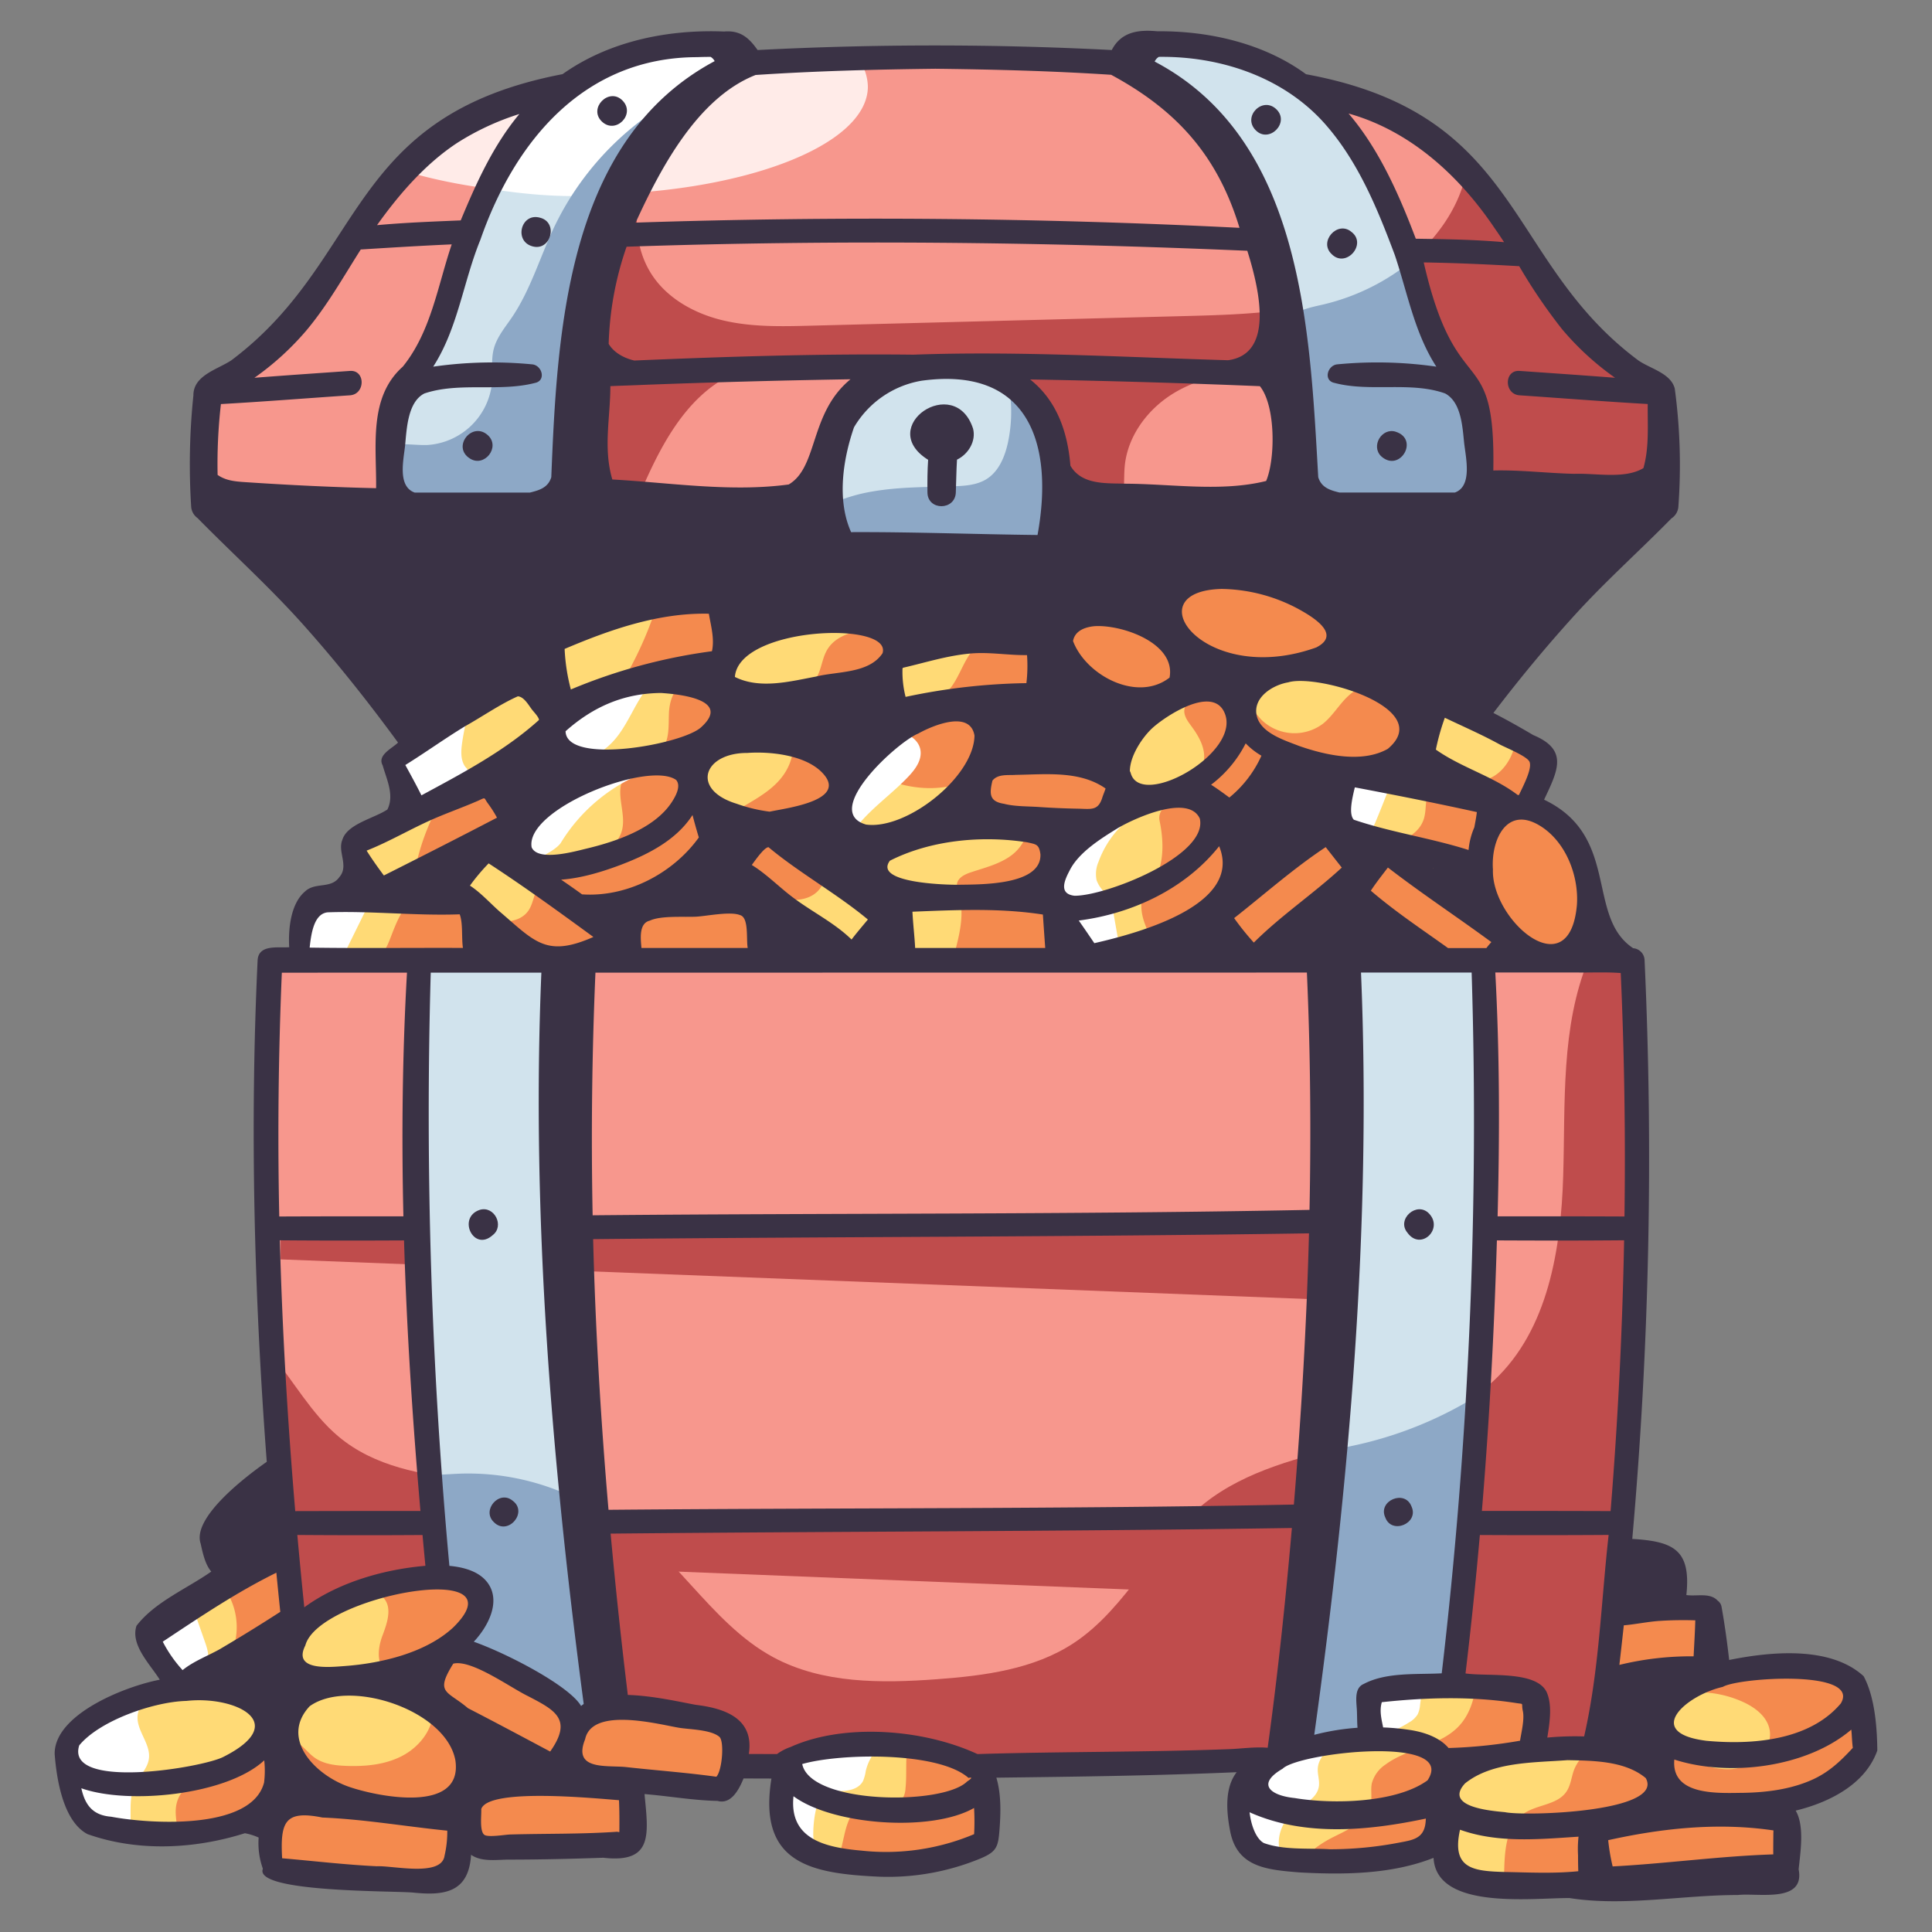 <svg height="512" viewBox="0 0 500 500" width="512" xmlns="http://www.w3.org/2000/svg"><rect x="0" y="0" width="500" height="500" fill="#808080" stroke="none"/><g id="Layer_4" data-name="Layer 4"><path d="m69.174 249.657 354.273-1.348s-.467 166.516-9.339 205.544c-103.749 6.847-215.935 6.024-333.845 0 0 0-16.634-117.692-11.089-204.196z" fill="#f7978d"/><path d="m404.554 304.311c-.578 19.078-3.924 39.729-17.793 52.841-19.919 18.83-53.408 14.857-74.939 31.821-13.06 10.289-20.069 27.118-33.956 36.26-10.309 6.785-23.088 8.442-35.4 9.349-14.393 1.06-29.608 1.169-42.313-5.676-16.727-9.012-25.911-28.359-42.6-37.436-21.546-11.716-51.166-3.971-69.971-19.715-7-5.863-11.605-14.391-17.452-21.34 3.491 56.431 10.132 103.438 10.132 103.438 117.91 6.024 230.1 6.847 333.845 0 8.872-39.028 9.339-205.544 9.339-205.544l-12.357.047c-7.189 17.451-5.963 37.066-6.535 55.955z" fill="#bf4c4c"/><path d="m72.617 325.926 273.935 10.573v-19.605h-273.935z" fill="#bf4c4c"/><path d="m72.643 402.655 266.57 10.573v-19.605h-266.57z" fill="#bf4c4c"/><path d="m56.917 131h373.532v-29.721s-23.352-12.853-34.414-34.9-33.641-48.886-107.326-51.537h-95.245s-69.564-1.958-95.264 38.115c0 0-24.071 38.387-43.491 47.871-.004 0-5.516 19.252 2.208 30.172z" fill="#f7978d"/><path d="m56.917 131h373.532v-29.721s-23.352-12.853-34.414-34.9-33.641-48.886-107.326-51.537h-95.245s-69.564-1.958-95.264 38.115c0 0-24.071 38.387-43.491 47.871-.004 0-5.516 19.252 2.208 30.172z" fill="#f7978d"/><path d="m104.954 44.33c12.589 3.773 28.487 6.031 45.788 6.031 40.792 0 73.861-12.521 73.861-27.967a12.664 12.664 0 0 0 -2.747-7.552h-28.392s-59.137-1.665-88.51 29.488z" fill="#ffebe8"/><path d="m430.449 101.279s-23.352-12.853-34.414-34.9a79.668 79.668 0 0 0 -16.4-22.6c-2.212 12.666-12.3 23.988-24.22 29.78-14.912 7.248-32.073 7.81-48.648 8.236l-96.967 2.493c-7.683.2-15.473.384-22.941-1.436s-14.7-5.919-18.635-12.522c-6.441-10.808-2.524-24.562 1.548-36.467a122.527 122.527 0 0 0 -33.36 79.126c-.229 6.171.309 13.056 4.8 17.292.27.255.551.5.839.721h22.131c.317-.609.6-1.245.859-1.867 5.379-12.755 12.033-26.37 24.543-32.3 8.716-4.13 18.8-3.758 28.436-3.3l21.429 1.016c11.437.543 25.056 2.451 30.011 12.773 1.918 4 2.09 8.565 2.513 12.975.356 3.707 1.007 7.56 2.905 10.7h15.322c.94-3.06.583-6.828.862-10.157.67-7.968 6-15.079 12.862-19.184s15.076-5.483 23.065-5.321c5.277.106 10.794.952 15.019 4.114 5.107 3.822 7.38 10.228 10.472 15.807a54.892 54.892 0 0 0 12.067 14.742h65.9z" fill="#bf4c4c"/><path d="m270.556 111.726c-4.875-12.516-15.977-15.85-25.283-16.233a27.127 27.127 0 0 0 -26.793 18.189c-.022.066-.045.132-.067.2-2.226 6.626-2.887 13.67-3.209 20.653a8.535 8.535 0 0 0 .476 4.027c1.355 2.906 5.215 3.38 8.421 3.442q23.987.461 47.979.132c1.575-10.099 2.185-20.887-1.524-30.41z" fill="#d1e3ed"/><path d="m185 13.374a12.056 12.056 0 0 0 -5.52-.654c-14.849.716-30.238 5.585-40.017 16.782a67.415 67.415 0 0 0 -7.249 10.598c-9.755 16.762-22.531 55.563-22.531 55.563-5.273 2.746-7.369 9.187-8.124 15.084a62.8 62.8 0 0 0 -.293 13.132c.135 1.636.4 3.411 1.6 4.535 1.326 1.246 3.344 1.291 5.164 1.263l34.285-.527a4.485 4.485 0 0 0 3.031-.794 4.2 4.2 0 0 0 1.044-2.67 89.057 89.057 0 0 0 .27-11.369 135.041 135.041 0 0 1 19.44-70.217c5.029-8.3 11.032-16.121 18.592-22.2 1.395-1.123 2.955-2.374 3.187-4.15a4.509 4.509 0 0 0 -2.879-4.376z" fill="#d1e3ed"/><path d="m185 13.374a12.056 12.056 0 0 0 -5.52-.654c-14.849.716-30.238 5.585-40.017 16.782a67.415 67.415 0 0 0 -7.249 10.598c-1.475 2.534-3.018 5.574-4.577 8.905 4.684.752 24.527 3.6 35.73-.17h.012c.876-1.59 1.775-3.168 2.716-4.721 5.029-8.3 11.032-16.121 18.592-22.2 1.395-1.123 2.955-2.374 3.187-4.15a4.509 4.509 0 0 0 -2.874-4.39z" fill="#fff"/><path d="m382.378 105.425c-.256-2.8-.592-5.695-1.974-8.149-1.213-2.153-3.139-3.8-4.622-5.78-2.546-3.392-15.537-43.824-25.731-56.658-19.307-24.307-56.217-22.209-56.217-22.209s34.166 33.771 38.403 52.547 3.811 38.246 4.45 57.49c.069 2.092.257 4.421 1.8 5.83 1.406 1.282 3.492 1.386 5.4 1.417q18.085.291 36.175.033a3.985 3.985 0 0 0 1.9-.343c1.214-.677 1.372-2.331 1.37-3.721q-.02-10.243-.954-20.457z" fill="#d1e3ed"/><path d="m384.26 248.877-36.551-.861c8.457 66.916-5.405 134.31-11.308 201.483-.221 2.516-.334 5.338 1.386 7.237s4.6 2.16 7.189 2.23c5.581.15 16.378-1.088 22.572-1.875a6.514 6.514 0 0 0 5.632-5.17c2.662-13.824 10.1-60.979 12.539-165.976.181-7.876-1.459-37.068-1.459-37.068z" fill="#d1e3ed"/><path d="m373.18 451.921c1.918-9.96 6.316-37.226 9.537-90.958a100.337 100.337 0 0 1 -31.31 12.91c-2.234.5-4.534.949-6.779 1.525-2.816 24.707-6.058 49.419-8.227 74.1-.221 2.516-.334 5.338 1.386 7.237s4.6 2.16 7.189 2.23c5.581.15 16.378-1.088 22.572-1.875a6.514 6.514 0 0 0 5.632-5.169z" fill="#8da8c6"/><path d="m108.273 248.877 38.969-.861c-9.017 66.916 5.758 134.31 12.058 201.484.235 2.516.356 5.338-1.478 7.237s-4.9 2.16-7.664 2.23c-5.951.15-17.461-1.088-24.065-1.875a6.789 6.789 0 0 1 -6-5.17c-2.838-13.824-10.771-60.979-13.369-165.976-.202-7.877 1.549-37.069 1.549-37.069z" fill="#d1e3ed"/><path d="m150.156 458.966c2.763-.07 5.842-.343 7.664-2.23s1.713-4.721 1.478-7.237c-1.873-19.984-4.5-39.989-7.02-59.994a63.369 63.369 0 0 0 -33.3-8.121c-2.468.1-5.039.308-7.574.35 3.194 40.159 6.92 61.6 8.683 70.187a6.789 6.789 0 0 0 6 5.17c6.613.787 18.118 2.025 24.069 1.875z" fill="#8da8c6"/><path d="m380.061 129.946a3.985 3.985 0 0 0 1.9-.343c1.214-.677 1.372-2.331 1.37-3.721q-.016-10.244-.95-20.457c-.256-2.8-.592-5.695-1.974-8.149-1.213-2.153-3.139-3.8-4.622-5.78-1.254-1.67-5.043-12.327-9.781-24.243l-.25-.072a56.866 56.866 0 0 1 -23.185 11.594c-2.662.632-5.456 1.1-7.712 2.653 1.457 13.639 1.376 27.494 1.833 41.238.069 2.092.257 4.421 1.8 5.83 1.406 1.282 3.492 1.386 5.4 1.417q18.082.287 36.171.033z" fill="#8da8c6"/><path d="m183.133 22.815-2.456-.374a75.45 75.45 0 0 0 -37.109 36.024c-3.776 7.88-6.2 16.469-11.106 23.7-1.759 2.59-3.864 5.064-4.664 8.091-.767 2.9-.239 5.979-.483 8.972a17.971 17.971 0 0 1 -16.773 15.942c-3.1.095-6.471-.561-9.375.1a62.793 62.793 0 0 0 .1 8.61c.135 1.636.4 3.411 1.6 4.535 1.326 1.246 3.344 1.291 5.164 1.263l34.285-.527a4.485 4.485 0 0 0 3.031-.794 4.2 4.2 0 0 0 1.044-2.67 89.057 89.057 0 0 0 .27-11.369 135.041 135.041 0 0 1 19.439-70.218 85.776 85.776 0 0 1 17.237-21.046c-.073-.076-.137-.16-.204-.239z" fill="#8da8c6"/><path d="m272.08 142.135c1.575-10.1 2.185-20.886-1.524-30.409a23.674 23.674 0 0 0 -9.456-11.767 37.82 37.82 0 0 1 -.222 14.467c-.793 3.712-2.355 7.561-5.576 9.57-2.509 1.565-5.61 1.757-8.566 1.852-6.991.224-14.029.15-20.922 1.342a44 44 0 0 0 -10.354 3.058q-.158 2.142-.257 4.286a8.547 8.547 0 0 0 .475 4.027c1.356 2.906 5.216 3.38 8.422 3.442q23.988.461 47.98.132z" fill="#8da8c6"/><path d="m189.657 447.507a5.843 5.843 0 0 0 -3.357-1.707q-8.483-2.142-17.045-3.947c-5.4-1.137-11.264-2.122-16.227.282a9.434 9.434 0 0 1 -3.3 1.282c-1.682.12-3.179-.974-4.532-1.981a104.807 104.807 0 0 0 -26.329-14.262c1.092-4.48 6.093-7.712 5.8-12.314-.173-2.741-2.347-5.05-4.88-6.111a17.921 17.921 0 0 0 -8.114-.906 60.27 60.27 0 0 0 -32.295 12.071c-.76.578-1.675 1.209-2.588.931-1.047-.319-1.393-1.6-1.572-2.678q-1.1-6.627-2.2-13.254a3.533 3.533 0 0 0 -1.013-2.319c-1.091-.848-2.662-.161-3.854.539l-21.333 12.542c-3.2 1.882-6.837 4.534-6.585 8.239.27 3.968 5.075 7.1 4 10.925-.944 3.35-5.342 3.859-8.774 4.431a25.429 25.429 0 0 0 -10.72 4.492s-13.762 4.294-4.814 23.611a9.759 9.759 0 0 0 2.714 3.693 11.625 11.625 0 0 0 4.73 1.871 70.618 70.618 0 0 0 41.425-3.5l1.014 8.695c.211 1.809.483 3.754 1.735 5.077 1.426 1.506 3.693 1.767 5.76 1.936l28.153 2.305c4.622.378 10.334.2 12.491-3.909.992-1.888 1.2-4.543 3.174-5.341a5.3 5.3 0 0 1 2.649-.107 128.113 128.113 0 0 0 37.935-.877 2.05 2.05 0 0 0 2.148-2.474l.091-10.255a2.124 2.124 0 0 1 2.729-2.548q8.692.4 17.365 1.137a5.277 5.277 0 0 0 2.644-.224c1.53-.7 2.007-2.6 2.3-4.253q.571-3.212 1.145-6.422c.281-1.588.516-3.393-.47-4.67z" fill="#ffda76"/><path d="m255.522 460.4a9.44 9.44 0 0 0 -3.442-3.266 42.919 42.919 0 0 0 -18.767-6.147 73.677 73.677 0 0 0 -19.84 1.035l-4.045.347c-3.32.718-5.808 3.681-6.834 6.919s-.824 6.728-.423 10.1a15.816 15.816 0 0 0 1.5 5.743 11.448 11.448 0 0 0 5.829 4.869 30.554 30.554 0 0 0 7.522 1.751c7.723 1.068 15.649 1.666 23.267.007 2.257-.492 4.466-1.178 6.672-1.862 2.105-.654 4.31-1.368 5.824-2.97a11.365 11.365 0 0 0 2.432-5.306 44.779 44.779 0 0 0 .956-5.553 9.735 9.735 0 0 0 -.651-5.667z" fill="#ffda76"/><path d="m480.451 437.744c-2.615-4.223-8.084-5.558-13.025-6.064a81.078 81.078 0 0 0 -17.272.084 6.44 6.44 0 0 1 -2.952-.11c-1.618-.6-2.437-2.43-2.667-4.141a42.713 42.713 0 0 0 -.484-5.148c-.9-3.441-4.293-5.769-7.779-6.47s-7.088-.085-10.59.531l-7.056-.338a258.724 258.724 0 0 1 -3.826 34.772l-15.174 1.314a2.118 2.118 0 0 1 -1.344-.181c-.6-.388-.641-1.23-.609-1.941.17-3.779.472-8.147-2.3-10.719-1.814-1.68-4.449-2.055-6.91-2.283a135.094 135.094 0 0 0 -31.209.732 2.669 2.669 0 0 0 -1.6.605 2.7 2.7 0 0 0 -.522 1.835l-.279 8.377c-8.123.51-16.527 1.1-23.725 4.9s-12.878 11.751-11.388 19.753a9.736 9.736 0 0 0 3.615 6.237c2.1 1.5 4.818 1.755 7.394 1.918a216.621 216.621 0 0 0 35.346-.646c1-.1 4.35-3.05 5.337-2.876 2.271.4 1.656 5.028 3.584 6.3 4.127 2.709 9.312 3.088 14.244 3.311a491.3 491.3 0 0 0 68.367-1.672 3.632 3.632 0 0 0 2.623-1 3.533 3.533 0 0 0 .569-1.807 86.977 86.977 0 0 0 .6-12.234c-.027-1.25-.035-2.637.8-3.571a5.089 5.089 0 0 1 2.038-1.178 67.247 67.247 0 0 0 11.259-5.676 14.06 14.06 0 0 0 4.527-3.975c1.392-2.145 1.646-4.81 1.862-7.359.32-3.852.577-8-1.454-11.28z" fill="#ffda76"/><path d="m76.206 248.016h338.508s3.044-29.7-18.738-38.976l3.465-13.183-25.56-15.5-9.819 5.685s2.85-14.245-17.51-27.224-42.113-19.771-54.147-6.4l-34.792 6.4-51.685-2.381-17.242 9.663-4.786-17.145-50.832 14.858 1.893 12.412-33.896 18.545 4.258 14.27-14.708 9.96 4.273 9.219-14.749 3.6z" fill="#ffda76"/><g fill="#f48a4e"><path d="m298.534 248.016h116.18s3.044-29.7-18.738-38.976l3.465-13.183-7.047-4.274a20.34 20.34 0 0 1 -1.32 4.069c-1.326 2.883-3.718 5.45-6.806 6.183-2.395.568-4.89-.008-7.347-.153s-5.238.309-6.69 2.3c-1.6 2.191-.939 5.268-1.717 7.868-1.077 3.6-4.881 5.836-8.619 6.256s-7.471-.6-11.111-1.551-7.428-1.848-11.131-1.183c-2.723.489-5.224 1.8-7.865 2.619s-5.682 1.112-8.04-.336a12.9 12.9 0 0 1 -3.164-3.2c-2.523-3.2-5.42-6.474-9.36-7.507s-9.965 1.475-9.129 5.462c2.237 10.671-1.118 15.795-3.028 17.609-2.279 2.163-1.914 5.895-.851 8.852s2.675 5.907 2.334 9.03c-.004.039-.011.077-.016.115z"/><path d="m311.576 196.831c-.308 2.256-1.69 4.4-1.331 6.645a7.829 7.829 0 0 0 2.715 4.224 31.421 31.421 0 0 0 5.93 4.372 7.935 7.935 0 0 0 4.27 1.329c3.1-.182 5.038-3.283 6.986-5.706a17.454 17.454 0 0 1 9.444-6.291c5.857-1.339 12.388 1.159 17.817-1.414 4.7-2.227 6.994-7.507 8.81-12.381.44-1.183.858-2.374 1.288-3.561l-3.443 1.993s1.138-5.741-3.222-13.241a14.02 14.02 0 0 1 -5.662 4.194c-1.3.512-2.673.833-3.916 1.466-3.748 1.908-5.6 6.225-8.89 8.845a12.274 12.274 0 0 1 -15.736-.855c-1.331-1.32-2.332-2.936-3.6-4.321a12.194 12.194 0 0 0 -7.723-4.075 8.809 8.809 0 0 0 -7.86 3.343 4.571 4.571 0 0 0 -.965 2.543c-.026 1.5.961 2.8 1.851 4.007 1.924 2.6 3.675 5.679 3.237 8.884z"/><path d="m199.282 232.226c4.293.863 9.421 1.484 12.439-1.69 2.747-2.889 2.267-7.655.417-11.187s-10.922-7.745-14.856-8.393c-21.757-3.579-17.609-14.378-10.148-17.934 3.614-1.724 24.328 1.183 28.206 2.183s7.245 3.345 10.825 5.138c7.093 3.553 15.607 4.928 23.028 2.125 9.264-3.5 15.053-12.535 20.175-21.011a17.339 17.339 0 0 0 2.647-5.985 9.762 9.762 0 0 0 -3.991-9.185 12.27 12.27 0 0 0 -10.059-1.76 11.9 11.9 0 0 0 -5.372 2.864c-2.875 2.749-3.914 6.884-6.211 10.131a15.737 15.737 0 0 1 -16.044 6.077 6.134 6.134 0 0 1 -4.241-2.746c-1.679-3.26 1.809-6.7 4.87-8.72l13.518-8.913a114.276 114.276 0 0 0 -17.647-.436c-4.846.255-10.395 1.263-12.817 5.467-1.3 2.25-1.419 5.043-2.793 7.246-1.84 2.953-5.5 4.2-8.937 4.727a35.739 35.739 0 0 1 -18.554-2.132c-2.024-.808-4.193-1.823-6.289-1.229-3.041.862-4.2 4.566-4.328 7.725s.186 6.614-1.664 9.177c-2.482 3.437-7.927 3.859-10.046 7.53-2.307 4 .747 9.167-.451 13.624-1.207 4.489-6.154 6.712-10.583 8.122s-9.431 3.022-11.453 7.207c-.848 1.755-1.061 3.807-2.164 5.414-1.919 2.8-5.961 3.329-9.217 2.373s-6.035-3.048-9.031-4.64-6.578-2.7-9.754-1.5c-4.315 1.625-6.08 6.624-7.741 10.925a22.306 22.306 0 0 1 -2.772 5.2h100.667a81.454 81.454 0 0 0 .371-15.794z"/><path d="m191.2 213.9c2.218.47 4.475-.376 6.721-.689a14.405 14.405 0 0 1 7.586 1.008 6.183 6.183 0 0 0 2.987.824 4.439 4.439 0 0 0 1.992-.891c4.188-2.914 7.04-7.921 6.714-13.013s-4.189-9.939-9.223-10.772l-3.17.719c1.183 3.984-.7 8.345-3.578 11.34s-6.643 4.947-10.2 7.087c-.983.591-2.088 1.459-1.942 2.6.125.976 1.15 1.587 2.113 1.787z"/><path d="m271.7 248.016a2.184 2.184 0 0 0 1.392-.769 3.038 3.038 0 0 0 .449-1.66 29.29 29.29 0 0 0 -.707-8.451c-.6-2.587-1.567-5.175-1.3-7.818a28.491 28.491 0 0 1 1.425-5.171 13.816 13.816 0 0 0 .373-7.4 8.1 8.1 0 0 0 -4.619-5.556l-3.133.523c1.255 3.545-.909 7.537-3.954 9.744s-6.806 3.112-10.373 4.3c-1.525.51-3.245 1.317-3.571 2.892a5.859 5.859 0 0 0 .478 2.846c1.369 4.451.419 9.256-.745 13.765a7.208 7.208 0 0 1 -.949 2.406 3.1 3.1 0 0 1 -.286.344z"/><path d="m170.431 155.264a96.34 96.34 0 0 1 -8.923 20.465 1.214 1.214 0 0 0 -.234.72c.072.621.927.719 1.547.646l21.824-2.574 3.641-5.818a20.5 20.5 0 0 0 1.826-3.4l-1.426.8-3.793-13.576a14.291 14.291 0 0 0 -7.408-1.694l-6.359 1.859z"/><path d="m129.515 201.586c-1.525-1.453-3.98-1.187-5.986-.543a22.862 22.862 0 0 0 -6.042 2.981l-3.056 2.7a58.86 58.86 0 0 0 -6.987 18.276c-.121.6-.113 1.419.473 1.6a1.283 1.283 0 0 0 .866-.15l9.743-4.193c4.528-1.949 9.216-4.013 12.446-7.736a4.867 4.867 0 0 0 1.093-1.79 5.7 5.7 0 0 0 -.067-2.576q-.438-2.4-.9-4.8a6.8 6.8 0 0 0 -1.583-3.769z"/><path d="m279.134 179.388a17.443 17.443 0 0 0 10.7 2.636 31.146 31.146 0 0 0 10.768-2.9c4.293-1.913 8.389-4.436 12.994-5.375a39.748 39.748 0 0 1 6.64-.594l10.444-.348c4.743-.158 9.664-.36 13.889-2.522a12.307 12.307 0 0 0 6.543-8.249c-1.376-1.077-2.88-2.154-4.556-3.222-20.361-12.979-42.113-19.771-54.147-6.4l-18.078 3.326c-.938.687-1.869 1.382-2.783 2.089l-.828 4.365c.696 6.559 2.935 13.526 8.414 17.194z"/><path d="m253.323 197.921-1.126 13.035 33.931.917 3.28-9.159-5.998-6.857z"/></g><path d="m117.309 204.509a12.033 12.033 0 0 0 3.546-2.886 2.185 2.185 0 0 0 .562-1.536 3.658 3.658 0 0 0 -.958-1.582c-1.293-1.716-1.168-4.085-.868-6.213a59.054 59.054 0 0 1 1.921-8.709l-17.83 9.755q-1.136 1.475-2.136 3.044l3.777 12.658-.938.635a44.548 44.548 0 0 0 12.924-5.166z" fill="#fff"/><path d="m141.274 190.408a5.33 5.33 0 0 0 -1.419 3.725c.31 2.374 3.2 3.406 5.6 3.438a17.886 17.886 0 0 0 13.038-5.5c4.348-4.577 6.029-11.227 10.5-15.682l-1.382-.4c-9.831 2.716-20.171 6.299-26.337 14.419z" fill="#fff"/><path d="m217.772 221.1c1.339-4.307 4.291-7.931 7.532-11.067s6.835-5.906 9.918-9.2c1.706-1.822 3.342-4.107 3.009-6.58-.386-2.865-3.452-4.8-6.342-4.757s-5.547 1.586-7.807 3.388a20.233 20.233 0 0 0 -5.4 6.164 11.5 11.5 0 0 0 -1.222 7.981z" fill="#fff"/><path d="m274.058 236.871c.843.8 1.937 1.306 2.754 2.133 1.837 1.857 1.973 4.992 3.965 6.682a7.485 7.485 0 0 0 5.077 1.319c1.426-.032 3.152-.409 3.587-1.768a3.721 3.721 0 0 0 -.022-1.773l-1.8-10.258a2.712 2.712 0 0 0 -.244-.842 2.818 2.818 0 0 0 -.681-.736 8.39 8.39 0 0 1 -2.9-3.83 7.922 7.922 0 0 1 .507-4.774 25.337 25.337 0 0 1 11.125-13.28l-8.506 1.221c-5.023 1.183-8.794 5.327-11.624 9.642a23.265 23.265 0 0 0 -2.54 4.8 14.71 14.71 0 0 0 -.777 6.626 7.785 7.785 0 0 0 2.079 4.838z" fill="#fff"/><path d="m76.349 247.428c1.14.23 2.287.43 3.44.588h8.576a3.5 3.5 0 0 0 .632-.973l7.066-14.343-5.507-1.832a23.526 23.526 0 0 0 -11.413 5.053z" fill="#fff"/><path d="m343.634 211.224a21.209 21.209 0 0 0 7.407 4.277 4.123 4.123 0 0 0 2.589.216c1.192-.408 1.811-1.689 2.3-2.851q2.087-4.988 3.983-10.053l-2.224-4.069a21.66 21.66 0 0 0 -13.525 5.725c-1.343 1.251-2.608 3.048-2.026 4.788a4.843 4.843 0 0 0 1.496 1.967z" fill="#fff"/><path d="m145.149 218.105a44.573 44.573 0 0 1 21.763-18.217c-.948-1.531-3.184-1.405-4.945-1.034a81.9 81.9 0 0 0 -19.862 6.954c-2.512 1.263-5.07 2.76-6.514 5.172a15.713 15.713 0 0 0 -1.712 6.042 13.289 13.289 0 0 0 -.081 4.451c.759 3.703 9.953-1.073 11.351-3.368z" fill="#fff"/><path d="m467.426 432.281a81.078 81.078 0 0 0 -17.272.084 6.426 6.426 0 0 1 -2.952-.111c-1.618-.6-2.437-2.429-2.667-4.14a42.713 42.713 0 0 0 -.484-5.148c-.9-3.441-4.293-5.769-7.779-6.47s-7.088-.085-10.59.531l-7.056-.339q-.457 10.923-1.836 21.781c.1.055.189.117.289.169 5.873 3.078 12.916.141 19.511-.544a28.172 28.172 0 0 1 14.489 2.364c3.045 1.386 6.049 3.616 6.825 6.869 1.251 5.237-4.2 10.081-9.566 10.5s-10.462-2.1-15.417-4.208c-4.456-1.893-9.194-3.52-14.025-3.2a15.459 15.459 0 0 0 -4.058.834c-.012.07-.023.141-.035.211l-.678.058a11.654 11.654 0 0 0 -6.728 6.419c-.721 1.9-.865 4.044-2 5.726-2.369 3.5-7.626 3.307-11.1 5.715-4.282 2.968-4.843 8.968-5 14.176l-.134 4.527h.1a491.3 491.3 0 0 0 68.367-1.672 3.632 3.632 0 0 0 2.623-1 3.533 3.533 0 0 0 .569-1.807 86.977 86.977 0 0 0 .6-12.234c-.027-1.25-.035-2.637.8-3.572a5.087 5.087 0 0 1 2.038-1.177 67.247 67.247 0 0 0 11.259-5.676 14.072 14.072 0 0 0 4.527-3.975c1.392-2.145 1.646-4.81 1.862-7.359.325-3.844.582-7.992-1.449-11.272-2.623-4.22-8.092-5.555-13.033-6.06z" fill="#f48a4e"/><path d="m397.9 451.919c.063-.046.117-.1.178-.145a2.494 2.494 0 0 1 -.4-1.722c.17-3.779.472-8.147-2.3-10.719-1.814-1.68-4.449-2.055-6.91-2.283-2.176-.2-4.357-.338-6.54-.434-.6 3.78-1.794 7.359-4.38 10.107-4.938 5.246-13.23 5.65-19.006 9.956a8.514 8.514 0 0 0 -3.518 4.862c-.316 1.551.03 3.168-.192 4.736-.369 2.607-2.273 4.765-4.445 6.254s-4.652 2.462-6.943 3.762a27.618 27.618 0 0 0 -6.728 5.395 216.6 216.6 0 0 0 29.385-.932c1-.1 4.35-3.05 5.337-2.876.038.007.068.024.105.033a65.98 65.98 0 0 1 2.485-12.735 10.022 10.022 0 0 1 5.865-6.982 39.765 39.765 0 0 1 10.6-3.863c2.561-.533 5.291-.867 7.407-2.414z" fill="#f48a4e"/><path d="m252.08 457.134a42.156 42.156 0 0 0 -17.08-5.934c-.775 3.66-.245 7.825-.659 11.65a5.444 5.444 0 0 1 -1.12 3.135c-2.231 2.459-6.4.111-9.584 1.037s-4.4 4.691-5.137 7.917l-1.557 6.808.072.011c7.723 1.068 15.649 1.666 23.267.007 2.257-.492 4.466-1.178 6.672-1.862 2.105-.654 4.31-1.368 5.824-2.97a11.365 11.365 0 0 0 2.432-5.306 44.779 44.779 0 0 0 .956-5.553 9.735 9.735 0 0 0 -.647-5.671 9.44 9.44 0 0 0 -3.439-3.269z" fill="#f48a4e"/><path d="m186.678 462.853c1.53-.7 2.007-2.6 2.3-4.253q.571-3.212 1.145-6.422c.283-1.589.518-3.394-.468-4.671a5.843 5.843 0 0 0 -3.355-1.707q-8.483-2.142-17.045-3.947c-5.4-1.137-11.264-2.122-16.227.282a9.434 9.434 0 0 1 -3.3 1.282c-1.682.12-3.179-.974-4.532-1.981a104.807 104.807 0 0 0 -26.329-14.262 10.353 10.353 0 0 1 1.115-2.662c-.679.508-1.352 1.022-2.016 1.535-2.472 1.913-5.082 4.021-5.979 7.015-.981 3.273.333 6.784.1 10.193-.329 4.86-3.883 9.088-8.23 11.287s-9.377 2.647-14.245 2.468c-2.83-.1-5.792-.455-8.114-2.076-1.8-1.255-3.078-3.187-5-4.247-2.681-1.482-6.068-.94-8.84.363s-5.166 3.284-7.839 4.781c-5.439 3.046-12.863 5.046-14.158 11.145-.519 2.448.178 4.985.348 7.483a70.354 70.354 0 0 0 22.778-5.02l1.014 8.695c.211 1.809.483 3.754 1.735 5.077 1.426 1.506 3.693 1.767 5.76 1.936l28.153 2.305c4.622.378 10.334.2 12.491-3.909.992-1.888 1.2-4.543 3.174-5.341a5.3 5.3 0 0 1 2.649-.107 128.113 128.113 0 0 0 37.935-.877 2.05 2.05 0 0 0 2.148-2.474l.091-10.255a2.124 2.124 0 0 1 2.729-2.548q8.692.4 17.365 1.137a5.277 5.277 0 0 0 2.647-.225z" fill="#f48a4e"/><path d="m75.92 420.189a4.926 4.926 0 0 1 -.7-2.023q-1.1-6.627-2.2-13.254a3.533 3.533 0 0 0 -1.013-2.319c-1.091-.848-2.662-.161-3.854.539-1.684.99-9.141 5.952-10.824 6.941a17.4 17.4 0 0 1 3.334 15.553 7.933 7.933 0 0 0 -.6 3.185c.131 1.082 1.08 2.163 2.152 1.968a2.993 2.993 0 0 0 1.444-.942c2.048-1.995 9.985-7.888 12.261-9.648z" fill="#f48a4e"/><path d="m111.16 428.065c2.4-1.3 5.122-1.448 7.889-1.509 1.37-4.165 5.895-7.31 5.618-11.7-.173-2.741-2.347-5.05-4.88-6.111a17.921 17.921 0 0 0 -8.114-.906 59.988 59.988 0 0 0 -17.842 4c2.1-.158 4.193.229 5.515 1.782 2.229 2.622.8 6.572-.407 9.794s-1.629 7.73 1.445 9.278c1.842.927 4.109.209 5.821-.94s3.143-2.705 4.955-3.688z" fill="#f48a4e"/><path d="m43.315 436.491 7.48-3.725a6.387 6.387 0 0 0 2.4-1.706c1.234-1.658.6-3.99-.084-5.939q-1.911-5.451-3.821-10.9l-2.472 1.454c-3.2 1.882-6.837 4.534-6.585 8.239.27 3.968 5.075 7.1 4 10.925a4.09 4.09 0 0 1 -.918 1.652z" fill="#fff"/><path d="m34.755 462.248c1.106-2.466 3.427-4.418 3.783-7.1.519-3.9-3.374-7.363-2.906-11.271.286-2.388 2.062-4.116 4.157-5.466a40.152 40.152 0 0 1 -4.334.856 25.429 25.429 0 0 0 -10.72 4.492s-13.762 4.294-4.814 23.611a9.759 9.759 0 0 0 2.714 3.693 11.625 11.625 0 0 0 4.73 1.871c2.046.451 4.114.8 6.192 1.057.643-3.777-.409-8.161 1.198-11.743z" fill="#fff"/><path d="m213.473 452.022-4.045.347c-3.32.718-5.808 3.681-6.834 6.919s-.824 6.728-.423 10.1a15.816 15.816 0 0 0 1.5 5.743 11.448 11.448 0 0 0 5.829 4.869c.183.076.375.128.561.2a14.944 14.944 0 0 0 .414-5.145 29.4 29.4 0 0 1 1.2-8.7 4.726 4.726 0 0 1 .669-1.518c1.1-1.469 3.281-1.341 5.116-1.325 2.255.021 4.839-.574 5.881-2.574a10.26 10.26 0 0 0 .714-2.583 12.971 12.971 0 0 1 5.093-7.614 79.763 79.763 0 0 0 -15.675 1.281z" fill="#fff"/><path d="m357.254 437.782a2.669 2.669 0 0 0 -1.6.605 2.7 2.7 0 0 0 -.522 1.835l-.279 8.377c-8.123.51-16.527 1.1-23.725 4.9s-12.878 11.751-11.388 19.753a9.736 9.736 0 0 0 3.615 6.237c2.1 1.5 4.818 1.755 7.394 1.918.209.014.419.021.629.034a41.715 41.715 0 0 1 -.436-4.681 10.231 10.231 0 0 1 3.341-7.334c2.55-2.294 6.536-3.718 7.042-7.111.222-1.494-.35-3-.291-4.508.116-2.972 2.673-5.348 5.443-6.432s5.8-1.217 8.719-1.806a28.077 28.077 0 0 0 9.489-3.824 6.092 6.092 0 0 0 2.192-2.047 6.811 6.811 0 0 0 .635-2.445q.3-2.266.592-4.533c-3.629.208-7.25.557-10.85 1.062z" fill="#fff"/></g><g id="Layer_5" fill="#3a3245" data-name="Layer 5"><path d="m127.5 319.661c3.147-2.4.41-7.73-3.374-6.539-5.85 1.987-1.566 10.966 3.374 6.539z"/><path d="m127.819 393.936c3.575 3.645 8.955-2.542 4.853-5.555-3.459-2.887-8.137 2.473-4.853 5.555z"/><path d="m364.247 319.028c3.4 4.744 9.391-.92 5.614-4.939-3.142-3.338-8.567 1.434-5.614 4.939z"/><path d="m358.511 392.722c1.678 4.527 8.807 1.484 6.779-2.858-1.696-4.484-8.797-1.476-6.779 2.858z"/><path d="m126.341 112.708c-4.066-3.871-9.547 2.936-4.714 5.966 3.72 2.366 7.903-2.915 4.714-5.966z"/><path d="m139.793 56.35c-4.933-1.422-6.884 6.02-2.037 7.391 4.772 1.392 6.844-6.141 2.037-7.391z"/><path d="m155.724 31.416c3.572 3.5 8.867-1.839 5.389-5.39-3.47-3.535-8.913 1.936-5.389 5.39z"/><path d="m357.481 118.113c4.782 4.264 9.919-4.389 3.746-6.376l.034.005c-3.651-1.189-6.585 3.744-3.78 6.371z"/><path d="m344.616 65.749c3.691 3.794 9.33-2.613 5.1-5.764-3.575-2.972-8.509 2.534-5.1 5.764z"/><path d="m324.961 33.694c3.47 3.535 8.909-1.936 5.388-5.39-3.571-3.495-8.866 1.84-5.388 5.39z"/><path d="m251.83 110.931c-4.716-14.476-25.35-.493-11.631 8.067-.19 2.815-.206 5.64-.175 8.461.053 4.736 7.161 4.713 7.341 0 .114-2.843.126-5.66.307-8.505 2.969-1.435 4.98-4.829 4.158-8.023z"/><path d="m482.308 433.8c-8.61-7.894-24.072-6.371-34.8-4.2-.522-4.588-1.162-9.245-1.978-13.8a2.483 2.483 0 0 0 -1-1.554c-1.979-2.142-5.36-1.066-8.1-1.445 1.235-11.659-3.219-13.883-14-14.532a1117.867 1117.867 0 0 0 3.187-149.744 3.211 3.211 0 0 0 -2.955-3.13c-12.321-8.2-3.255-28.983-23.051-38.439 3.522-7.483 6.39-12.883-2.8-16.716-3.328-1.963-6.781-3.923-10.318-5.728 6.75-8.852 13.85-17.443 21.351-25.667 7.877-8.636 16.562-16.369 24.729-24.691a3.919 3.919 0 0 0 1.792-3.087 147.556 147.556 0 0 0 -.94-30.526c-1.078-4.024-6.435-5.141-9.478-7.306-34.7-25.879-29.568-63.654-85.947-74.024-10.773-7.934-25.073-11.255-38.45-11.111-4.889-.465-9.372.091-11.826 4.848a889.644 889.644 0 0 0 -91.66 0c-2.225-3.158-4.452-5.145-8.643-4.789-14.6-.594-29.781 2.483-41.83 11.031-56.369 10.83-50.718 47.768-85.7 74.045-3.581 2.386-9.868 3.882-9.84 9.094a172.913 172.913 0 0 0 -.579 28.737 3.952 3.952 0 0 0 1.641 3c9.108 9.267 18.714 17.912 27.389 27.631 8.69 9.735 16.8 19.953 24.506 30.483-1.6 1.567-5.429 3.239-3.974 5.9 1.025 3.635 3.078 7.723 1.223 11.42-3.423 2.292-10.44 3.718-11.666 7.877-1.281 3.092 1.783 6.736-.789 9.644-2.187 3.1-6.267 1.186-8.891 3.716-3.6 3.056-4.342 9.418-4.067 14.405-2.948.21-7.92-.794-8.176 3.379-2.031 43.148-.9 86.614 2.369 129.795-5.209 3.637-19.353 14.349-17.122 21.127.475 2.074 1.107 5.391 2.765 7.276-6.359 4.471-14.607 7.848-19.357 14.039-1.631 4.958 3.564 9.993 6.025 13.949-8.919 1.7-27.339 8.945-27.2 19.241.516 6.761 2.28 17.467 8.508 20.724 12.943 4.584 27.578 3.916 40.72-.235a15.088 15.088 0 0 1 3.563 1.125 19.577 19.577 0 0 0 1.092 8.066c-2.431 6.212 34.174 5.68 38.989 6.177 8.059.833 14.308-.071 14.892-9.788 2.85 1.989 6.906 1.207 10.177 1.247 8.019-.008 16.038-.205 24.052-.482 13.007 1.491 11.631-6.191 10.658-16.476 6.289.506 12.627 1.647 18.912 1.771 3.431.956 5.461-2.754 6.72-5.814q3.608.018 7.216.025c-3.58 22.121 10.4 24.62 28.181 25.409a62.617 62.617 0 0 0 25.865-4.7c4.267-1.78 4.641-3.025 4.982-7.526.328-4.316.451-9.188-.819-13.41 20.738-.251 41.482-.514 62.2-1.418-3.112 3.986-2.693 10.023-1.729 15.076 1.729 9.5 9.4 10.156 17.823 10.849 11.531.65 24.014.531 34.85-3.758.737 13.634 25.618 10.33 35.2 10.407 14.156 2.232 29.172-.793 43.539-.79 5.342-.585 17.434 2.161 15.75-6.642.39-4.028 1.617-11.174-.771-15.2 8.921-2.169 18.106-6.936 21.129-15.561-.059-5.909-.623-13.79-3.539-19.224zm-36.458 2.771c3.9-2.395 35.823-4.6 30.556 4.267-8.144 9.675-23.048 10.774-34.82 9.674-16.486-2.084-5.134-11.828 4.264-13.945zm-16.377-17.078c3.09-.209 6.178-.244 9.267-.153-.084 3.11-.281 6.208-.434 9.314a78.245 78.245 0 0 0 -19.213 2.22q.594-5.115 1.148-10.239c3.075-.267 6.167-.935 9.232-1.146zm-29.153 18.524c-2.594-5.778-15.423-4.08-21.044-4.934q2.135-17.882 3.712-35.824 16.662.093 33.327-.021c-1.954 17.4-2.453 35.15-6.342 52.149a77.107 77.107 0 0 0 -9.535.3c.626-3.871 1.306-8.362-.118-11.67zm-49.145 4.943c.059 1.4.032 2.8.152 4.183a61.483 61.483 0 0 0 -11.2 1.827c9.058-65.206 14.863-131.405 12.1-197.276q14.316 0 28.632-.006a1227.213 1227.213 0 0 1 -7.741 181.366c-6.443.355-14.354-.363-20.21 2.765-2.627 1.134-1.794 4.83-1.733 7.141zm-224.875-33.197c-2.079-2.959-5.978-4.156-10-4.521a1282.377 1282.377 0 0 1 -4.824-153.52h28.628c-2.637 63.182 2.682 126.658 10.959 189.264a8.2 8.2 0 0 0 -.672.522c-3.049-5.171-18.758-13.415-27.772-16.631 3.621-3.851 7.07-10.277 3.681-15.114zm40.233-310.163q26.785-1.01 53.581-1.447c-10.688 8.737-8.3 22.692-15.993 27.229-15.031 2.022-30.556-.453-45.649-1.294-2.39-8.079-.52-16.022-.507-24.152 2.848-.136 5.727-.198 8.568-.336zm215.015 114.535a18.638 18.638 0 0 0 -1.482 5.843c-9.65-3.08-20.145-4.574-29.7-7.836-1.383-1.476-.431-5.488.263-8.375 10.769 2.043 20.916 4.058 31.579 6.4-.146 1.308-.408 2.633-.66 3.968zm-251.581 22.332c-2.7-2.24-5.313-5.314-8.342-7.269a50.476 50.476 0 0 1 4.837-5.754c9.3 6.063 18.182 12.529 27.107 19.045-11.862 5.211-14.94 1.483-23.602-6.022zm194.521 7.471a68.263 68.263 0 0 1 -5.093-6.332c7.875-6.193 15.338-12.835 23.695-18.373q2.075 2.652 4.16 5.3c-7.334 6.779-15.65 12.321-22.762 19.405zm-104.1-.783c-4.332-4.255-10.1-7.1-14.965-10.743-3.525-2.582-6.984-6.183-10.852-8.553 1.454-2.039 3.354-4.576 4.318-4.609 7.839 6.569 17.738 12.063 25.719 18.721-1.418 1.721-2.889 3.414-4.225 5.184zm97.769-36.755c-1.547-1.143-3.107-2.283-4.727-3.316a30.845 30.845 0 0 0 8.952-10.7 18.616 18.616 0 0 0 4.076 3.194 29.663 29.663 0 0 1 -8.301 10.822zm-127.563 1.591c-11.877-3.645-8.534-13.171 2.817-13.128 5.89-.426 14.841.516 19.27 4.99 7.283 7.357-9.351 9.283-13.488 10.206a40.463 40.463 0 0 1 -8.599-2.068zm92.552-45.928c7.014-.52 21.221 4.3 19.537 13.3-8.327 6.482-21.621-.547-24.979-9.456.333-1.934 1.922-3.466 5.442-3.844zm-14.258 46.787c-2.884-.2-6.244-.1-9.045-.83-3.844-.585-3.805-2.6-3-5.993 1.417-1.806 4.073-1.336 6.068-1.492 7.75-.112 16.567-1.149 23.213 3.533-.293.895-.685 1.813-.81 2.231-1.088 3.632-2.92 3.049-6.448 2.984q-4.991-.091-9.978-.433zm-44.765 4.543c-11.688-3.38 8.2-21.441 13.524-23.55 3.684-2.071 13.433-6.177 14.55.532-.168 10.711-17.583 24.464-28.074 23.018zm27.146-44.273c4.809-.413 9.742.492 14.524.42a37.9 37.9 0 0 1 -.162 7.256 160.283 160.283 0 0 0 -31.264 3.56 26.275 26.275 0 0 1 -.8-7.347c.042-.062.081-.127.122-.191 5.861-1.35 11.489-3.175 17.58-3.698zm41.363 30.961a2.288 2.288 0 0 0 -.227-.529c.039-4.113 3.474-9.058 6.034-11.316 3.547-3.129 14.927-10.53 18.264-4.195 5.466 10.375-21.429 25.616-24.071 16.04zm48.014-32.523c-28.952 10.391-47.344-14.609-24.474-15.142a43.114 43.114 0 0 1 21.151 5.924c3.537 2.06 9.432 6.131 3.323 9.218zm-112.245 1.5c-3.532 5.3-11.653 4.636-17.255 6.041-6.815 1.288-14.508 3.311-20.955.092.956-13.021 40.827-14.581 38.209-6.137zm-44.946-10.223c.54 3.192 1.5 6.486.8 9.7a142.928 142.928 0 0 0 -36.518 9.9 49.426 49.426 0 0 1 -1.612-10.494c11.718-4.981 24.323-9.41 37.33-9.11zm152.863 34.26c-3.832-1.5-9.861-3.313-11.04-7.688-1.233-4.86 4.106-8.152 8.12-8.819 7.424-2.285 38.365 6.676 25.758 17.216-6.656 3.789-16.186 1.605-22.838-.713zm-198.73 26.188c-1.733-9.967 30.275-22.51 37.388-17.438 1.4 1.595-.228 4.369-1.089 5.7-4.515 6.971-14.65 10.3-22.272 12.114-2.659.627-12.383 3.421-14.027-.38zm92.728 3.46c10.534-5.337 23.866-6.6 35.582-4.742 2.292.529 3.017.481 3.367 3.106.265 8.036-15.44 7.772-21.153 7.866-3.17.049-22.172-.446-17.796-6.234zm47.788 9.076c-4.165-.466-2.635-3.969-1.311-6.478 2.379-4.852 8.486-8.529 12.413-10.975 4.183-2.5 18.35-9.032 21.305-2.51 2.189 9.63-24.376 20.044-32.411 19.959zm-131.735-42.578c7.208-6.413 15.19-9.827 24.715-9.9 4.94.329 18.174 1.735 10.442 8.8-4.552 4.459-34.96 9.997-35.157 1.1zm14.537 34.478c6.955-2.667 14.162-6.345 18.318-12.795.511 1.991 1.059 3.916 1.631 5.809-6.7 9.327-18.569 15.531-30.225 14.724q-2.676-1.944-5.414-3.805c5.393-.371 11.097-2.182 15.69-3.933zm118.276 14.515c13.8-1.763 27.55-8.179 36.332-19.235 6.282 15.377-21.506 22.618-32.3 25.093-1.33-1.955-2.662-3.921-4.032-5.858zm-10.669-99.78c-16.124-.176-32.114-.81-48.249-.74-3.667-8.148-2.2-18.564.747-27.119a25.141 25.141 0 0 1 17.423-12.053c27.474-3.807 34.46 15.81 30.079 39.912zm-156.225 73.434c3.7-1.605 7.51-2.95 11.2-4.552 2.419-1.049 1.571-1.058 2.788.595a31.069 31.069 0 0 1 2.346 3.683c-9.727 5.074-19.484 10.031-29.28 14.962-1.559-2.109-3.076-4.215-4.459-6.436 5.928-2.34 11.608-5.74 17.405-8.252zm53.721 33.441c-.215-2.427-.691-6.377 2.144-7.064 2.974-1.384 8.931-.849 12.133-1.039 2.691-.16 8.743-1.415 11.237-.4 2.353.626 1.557 6.247 1.984 8.5zm70.831.006c-.161-3.14-.551-6.252-.7-9.387 11.225-.454 22.618-.993 33.759.733q.29 4.329.605 8.657zm134.06-20.635c-.005.017-.009.035-.013.052l-.107-.079zm-44.844-124.757c4.116 5.078 4.021 18.869 1.623 24.533-11.535 2.863-24.3.775-36.156.707-5.176-.166-11.554.4-14.5-4.663-.705-8.654-3.48-16.824-10.424-22.317q29.74.515 59.457 1.74zm-171.956 151.776q92.061-.011 184.122-.022c.91 20.427 1.092 40.922.677 61.417-61.828 1.229-123.69.821-185.525 1.4q-.621-31.447.726-62.795zm220.654-6.362c-7.013-5.026-13.5-9.3-19.981-14.844 1.376-2.1 2.892-4 4.416-6 8.784 6.775 17.837 12.726 26.776 19.3a18.088 18.088 0 0 0 -1.286 1.547zm33.234 6.322c3.866.056 7.57-.15 11.456.14q1.4 31.4.966 63.007c-10.944-.051-21.888-.046-32.831-.044.546-21.033.538-42.108-.595-63.1zm-21.119 84.421q.3-7.537.527-15.09c10.974.057 21.95.069 32.923-.031q-.665 35.084-3.5 70.091c-11.1-.049-22.2-.043-33.307-.042q2.264-27.42 3.357-54.928zm-69.048-242.874c-27.106-.789-54.364-2.416-81.391-1.44-24.092-.274-48.2.49-72.276 1.517-2.567-.584-5.293-2.018-6.63-4.313a83.56 83.56 0 0 1 4.637-25.141c53.517-1.825 107.147-1.249 160.639 1.051 3.638 11.518 6.5 26.782-4.979 28.326zm-197.471 94.728c4.428-2.467 9.076-5.718 13.669-7.748 1.591.1 2.8 2.311 3.61 3.375.474.623 1.9 2.086 1.851 2.753-8.946 8.071-19.854 13.792-30.414 19.5-1.325-2.665-2.726-5.221-4.171-7.849 5.211-3.236 10.205-6.838 15.455-10.031zm-35.565 48.156c11.276-.407 22.92.933 34.182.512.886 2.31.441 6.077.839 8.7-13.227-.058-26.439.117-39.667-.083.4-3.739 1.147-8.775 4.646-9.129zm-6.036 179.859q-.96-9.349-1.8-18.726 16.2.127 32.4.016.362 3.99.744 7.97c-10.073.863-22.016 3.958-31.344 10.74zm26.251-164.246h.325c-1.191 20.931-1.415 41.99-.926 63.059-10.709 0-21.419-.006-32.128.043q-.666-31.59.668-63.1zm-.437 69.292c.695 23.4 2.228 46.792 4.245 70.017q-16.2 0-32.4.04c-1.979-23.294-3.355-46.687-3.982-70.087 10.71.095 21.423.085 32.135.03zm-25.54 104.811c3.42-12.88 56.617-22.61 38.235-4.614-7.083 6.549-18.539 9.24-27.885 9.943-4.056.305-13.739 1.354-10.35-5.329zm74.477-105.139c61.753-.637 123.514-.549 185.264-1.5-.608 23.441-1.979 46.87-3.913 70.189-59.11 1.171-118.253.833-177.37 1.358-2.005-23.291-3.381-46.67-3.981-70.047zm254.606-86.544c-1.878 21.673-22.207 3.978-21.737-9.117-.545-7.536 3.5-16.723 12.27-11.261 6.608 4.113 9.961 12.849 9.467 20.378zm-12.249-36.943c.656 1.792-1.574 6.057-2.757 8.537-.1 0-.206.007-.307.015-6.322-4.841-14.64-7.111-21.194-11.757a57.9 57.9 0 0 1 2.323-8.243c4.734 2.271 9.554 4.348 14.17 6.89 1.424.788 7.224 3.082 7.765 4.558zm8.426-111.982a72.272 72.272 0 0 0 13.695 12.552c-8.235-.645-16.478-1.2-24.714-1.778-4.052-.286-4.042 6.042 0 6.314 11.053.745 22.105 1.625 33.166 2.255-.062 5.511.419 11.206-1.114 16.582-4.8 2.911-12.292 1.273-17.878 1.484-6.87-.151-14.031-1.044-20.969-.865.6-34.127-9.473-16.577-18.009-53.848 8.246.131 16.476.5 24.711.975a140.725 140.725 0 0 0 11.112 16.332zm-17.543-26.26c.863 1.223 1.694 2.466 2.511 3.717-7.579-.674-15.255-.784-22.847-.9-4.314-11.381-9.5-23.179-17.4-32.4 15.952 4.467 28.647 16.096 37.736 29.583zm-44.262-27.37c8.836 9.766 13.954 22.262 18.512 34.457 3.262 9.719 5.077 20.118 10.733 28.846a107.366 107.366 0 0 0 -25.7-.591c-2.489.3-3.6 4.2-.65 4.8 9.17 2.432 19.754-.45 28.63 2.727 4.149 2.25 4.47 8.515 4.91 12.739.413 3.8 2.227 11.263-2.4 12.9h-29.854c-2.391-.587-4.684-1.252-5.5-3.984-2.176-37.969-3.941-87.345-42.329-107.545a2.659 2.659 0 0 1 1.081-1.22c15.689-.201 31.812 5.064 42.567 16.871zm-100.567-13.8c15.227.178 30.453.573 45.651 1.565 16.97 9.162 27.532 20.893 33.218 39.608q-78.064-3.921-156.28-1.349c6.437-14.046 16.015-32.285 31.047-38.208 15.432-1.028 30.898-1.43 46.364-1.611zm-61.418-3c1.138-.048 2.278-.065 3.417-.068a2.823 2.823 0 0 1 1.044 1.1c-38.189 20.414-40.754 69.574-42.279 107.668-.819 2.731-3.124 3.393-5.524 3.985h-29.833c-4.509-1.6-2.868-8.462-2.481-12.168.419-4.282.667-11.268 4.987-13.473 8.993-3.033 19.377-.343 28.629-2.728 2.929-.6 1.862-4.5-.649-4.8a107.472 107.472 0 0 0 -25.691.589c6.414-9.962 7.786-22.04 12.217-32.856 8.918-25.607 26.916-47.237 56.163-47.245zm-62.1 22.151a67.522 67.522 0 0 1 16.018-7.431c-6.767 8.113-11.148 17.847-15.177 27.533-7.209.3-14.465.573-21.659 1.229 5.701-8 12.547-15.912 20.813-21.327zm-39.257 48.761c5.517-6.533 9.668-13.96 14.228-21.136 7.846-.49 15.687-.977 23.539-1.321-3.644 10.741-5.339 22.589-12.667 31.651-8.919 7.936-6.776 20.554-6.9 31.445-11.014-.247-22.01-.779-33-1.506-3.182-.2-5.712-.327-8.019-1.926a136.312 136.312 0 0 1 .857-18.332c11.134-.631 22.258-1.519 33.384-2.268 4.035-.271 4.058-6.6 0-6.314-8.236.582-16.48 1.133-24.714 1.778a72.162 72.162 0 0 0 13.292-12.071zm-58.636 366.009c5.281-6.452 19.381-11.32 27.708-11.511 12.458-1.411 27.286 5.551 9.629 14.467-5.314 2.801-41.006 8.76-37.337-2.956zm47.845 9.591c-3.2 12.447-29.6 10.747-39.561 8.866-4.653-.363-6.754-2.884-7.735-7.367 12.218 4.331 37.713 1.754 47.336-7.228a24.869 24.869 0 0 1 -.04 5.729zm-11.108-34.7c-2.977 1.746-7.1 3.252-9.984 5.625a33.887 33.887 0 0 1 -5.131-7.362c9.689-6.422 19.02-12.738 29.4-17.851q.49 5.069 1.016 10.127-7.55 4.884-15.301 9.454zm57.8 53.7c-.825 5.5-13.375 2.469-17.523 2.683-8.2-.393-16.328-1.362-24.5-2.069-.519-9.47.738-12.485 10.421-10.541 10.842.452 21.548 2.321 32.32 3.4a27.015 27.015 0 0 1 -.716 6.519zm-24.624-17.844c-8.879-3.035-18.04-12.536-10.276-20.885 10.162-7.32 35.351.919 37.719 14.031 1.989 13.824-19.956 9.411-27.443 6.854zm30.69-20.384c-5.339-4.56-8.653-3.752-3.8-11.518 4.656-1.179 14.686 6.131 19.281 8.368 7.134 3.7 11.673 6.033 5.8 14.376-7.068-3.763-14.159-7.553-21.284-11.226zm39.187 32.076a1.96 1.96 0 0 0 -.44-.038l-.012-.064c-9.215.649-18.512.461-27.75.718-1.283.018-5.733.819-6.737.088-1.287-.939-.721-5.142-.8-6.676 1.848-5.571 29.793-2.718 35.641-2.289.129 2.751.124 5.513.098 8.261zm25.1-14.331c-7.855-1.087-15.807-1.653-23.695-2.536-5.115-.409-13.475.773-10.27-7.153 1.764-8.391 18.519-4 24.208-3 2.873.476 8.289.467 10.533 2.355 1.334 1.117.74 8.756-.772 10.334zm64.888 1.236c-6.2 6.217-40.531 5.984-42.666-4.522 9.87-2.823 35.249-3.285 43.032 3.594q1.581-.36-.362.928zm1.817 13.626a58.686 58.686 0 0 1 -29.218 4.252c-8.851-.792-18.724-2.734-17.517-14.069 10.081 7.487 35.608 9.39 46.728 3.036a60.859 60.859 0 0 1 .012 6.781zm65.861-21.995c-21.644.813-43.38.6-64.992 1.267-14.244-6.6-34.771-8-48.4-1.816a12.966 12.966 0 0 0 -3.478 1.816q-3.645-.009-7.292-.025c1.428-9.18-6.188-11.813-13.7-12.711-3.773-.676-10.967-2.366-17.616-2.569q-2.536-20.8-4.45-41.746c58.769-.58 117.544-.545 176.31-1.455-1.654 19-3.661 37.979-6.265 56.876-3.317-.295-6.927.26-10.113.363zm50.967 19.079c-.474 4.175-3.479 4.457-6.952 5.13a94.784 94.784 0 0 1 -17.794 1.693c-5.514-.333-11.845.275-17.074-1.6-1.958-1.027-3.322-4.463-3.713-7.973 14.212 6.371 30.675 4.788 45.626 1.631-.026.371-.047.745-.089 1.119zm.52-11.014c-8.082 5.9-24.68 6.219-34.388 4.581-6.185-.621-10.071-3.546-3.106-7.593 4.113-4.144 45.372-8.887 37.498 3.012zm-4.391-13.011a61.037 61.037 0 0 0 -7.1-.68c-.4-2.083-1.014-4.283-.339-6.533 11.46-1.234 23.144-1.562 34.579.192 2.468.416 1.419-.226 1.923 2.12.458 2.138-.4 5.53-.727 7.657a128.955 128.955 0 0 1 -18.5 1.893c-2.319-2.731-6.213-4.08-9.832-4.649zm43.34 32.471c0 1.349.016 2.706.066 4.059-6.514.652-12.653.31-19.093.2-8.036-.241-13.785-.783-11.511-10.939 9.81 3.534 20.6 2.446 30.671 1.8a28.692 28.692 0 0 0 -.125 4.88zm-18.892-11.219c-3.678-.353-15.927-1.34-10.367-7.434 7.021-5.668 17.836-5.366 26.534-6.031 6.7.138 14.89.171 20.247 4.641 4.974 8.865-31.392 9.914-36.414 8.824zm69.438 5.817c-.012 1.7-.041 3.406-.02 5.107-13.88.439-27.707 2.387-41.566 3.114a51.41 51.41 0 0 1 -1.153-6.794c14.03-3.112 28.455-4.635 42.77-2.525-.008.326-.028.691-.031 1.098zm9.991-14.184c-5.5 2.452-11.666 3.242-17.636 3.358-6.359.049-18.839.928-17.981-8.612 14.167 4.575 34.3 2.06 45.8-7.747.172 1.572.162 3 .393 4.723-3.124 3.389-6.182 6.321-10.576 8.278z"/></g></svg>